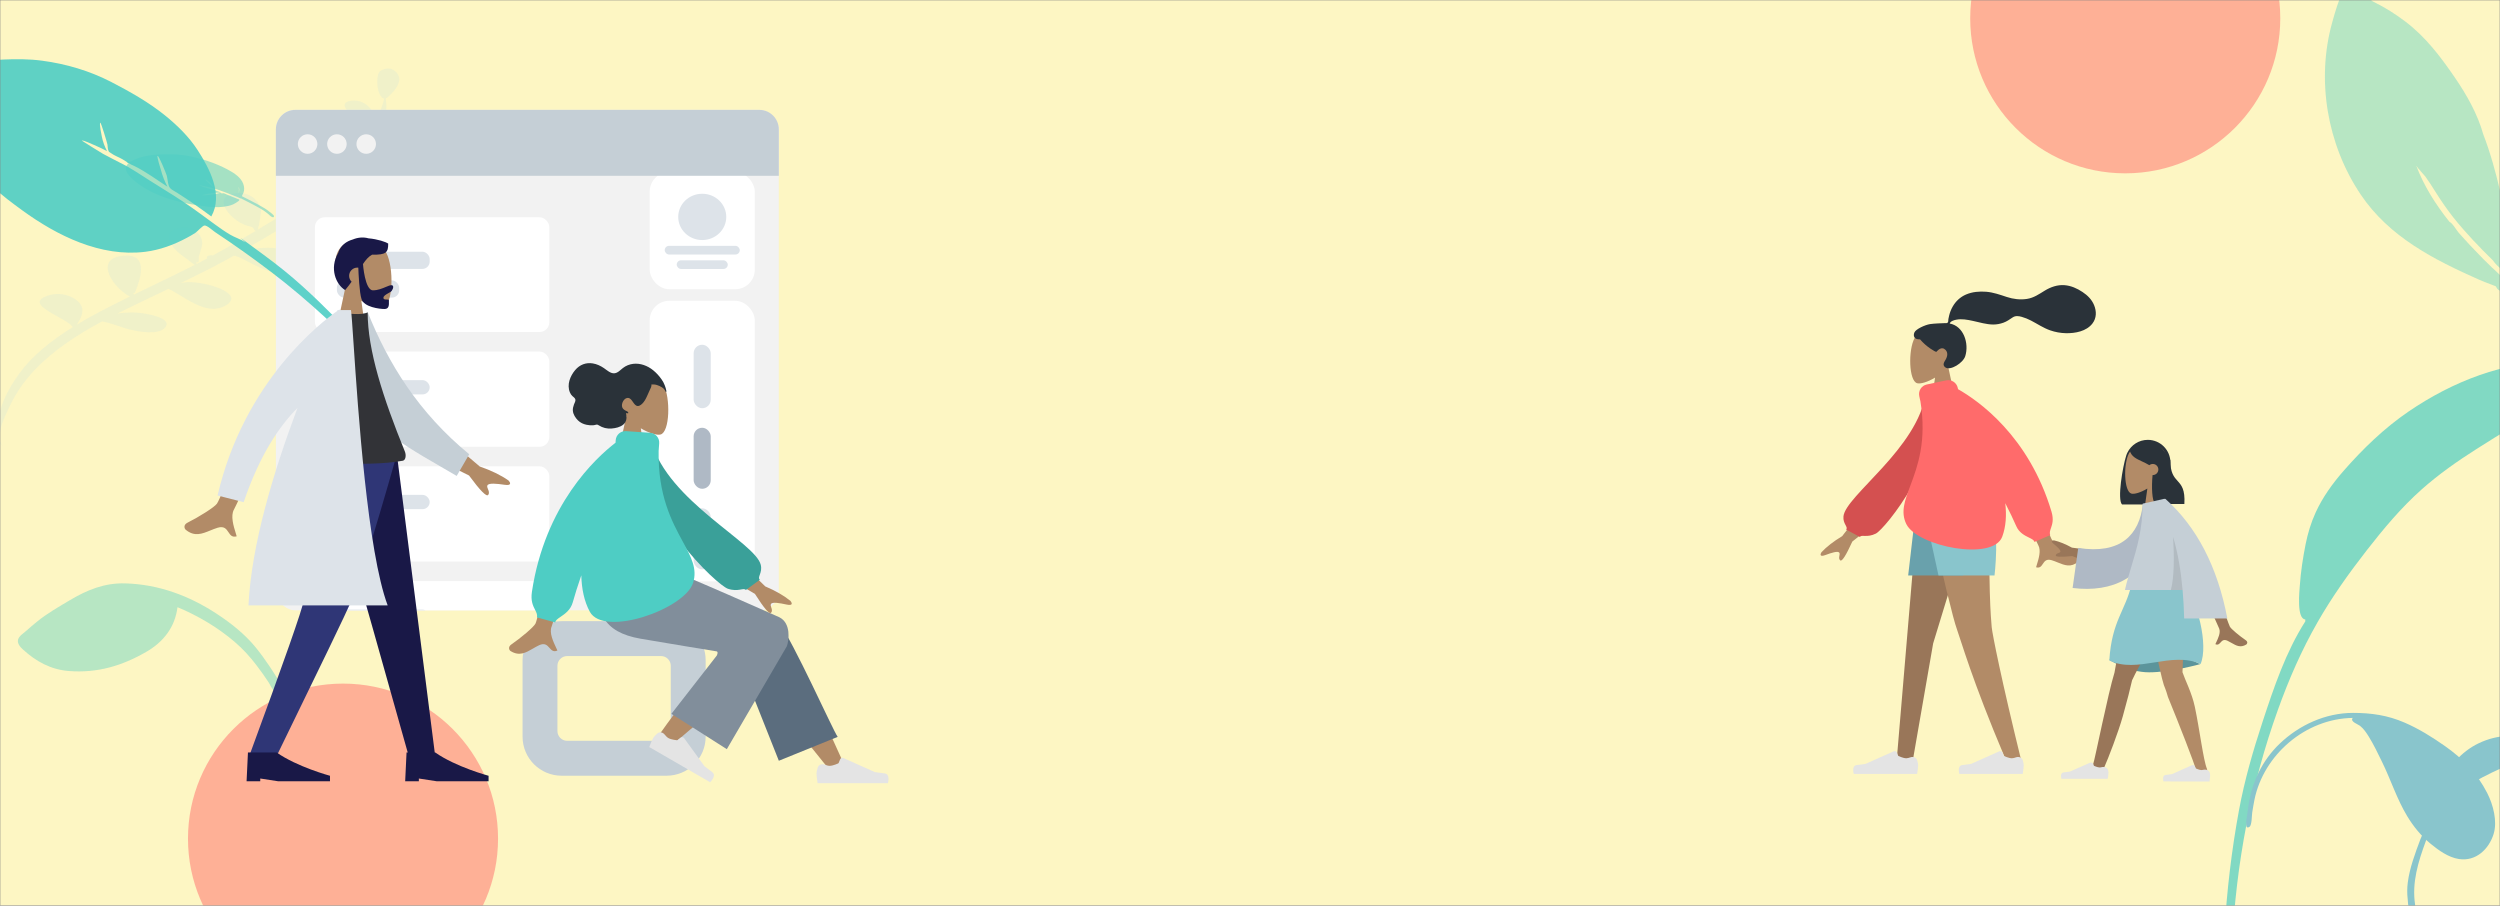 <svg width="1024" height="371" viewBox="0 0 1024 371" fill="none" xmlns="http://www.w3.org/2000/svg">
<rect x="0" y="0" width="1024" height="371" fill="#808080" stroke="none"/>
<mask id="mask0" mask-type="alpha" maskUnits="userSpaceOnUse" x="0" y="0" width="1024" height="371">
<rect width="1024" height="371" fill="#C4C4C4"/>
</mask>
<g mask="url(#mask0)">
<rect width="1024" height="371" fill="#FDF6C3"/>
<circle cx="140.5" cy="343.5" r="63.5" fill="#FF6B6B" fill-opacity="0.5"/>
<path opacity="0.2" fill-rule="evenodd" clip-rule="evenodd" d="M174.791 54.771C171.333 53.276 165.966 54.231 162.483 55.116C161.141 55.457 157.711 56.547 155.167 57.775C155.504 56.925 155.804 56.067 156.067 55.202C157.146 51.647 157.89 48.024 158.25 44.423C158.343 43.484 158.223 42.434 158.102 41.371L158.102 41.371L158.102 41.37C158.061 41.01 158.019 40.649 157.986 40.289C158.125 40.204 158.219 40.087 158.259 39.928C158.274 39.994 158.282 40.047 158.288 40.087C158.298 40.148 158.303 40.181 158.319 40.187C158.337 40.194 158.369 40.167 158.437 40.107C158.462 40.086 158.492 40.06 158.528 40.03C161.103 37.85 163.266 35.393 163.566 32.693C163.819 30.403 160.501 26.072 155.789 29.073C153.682 30.413 154.22 39.819 157.384 40.395C156.536 43.512 155.47 46.624 154.136 49.697C153.937 49.677 153.733 49.675 153.532 49.691C153.552 48.927 153.555 48.093 153.5 47.807C153.027 45.338 149.391 40.327 143.593 41.302C139.137 42.051 141.865 45.129 143.38 46.476C145.818 48.645 148.578 49.583 152.073 50.71C152.142 51.176 152.673 51.447 153.299 51.535C150.954 56.498 147.874 61.337 143.846 65.909L143.739 65.619C143.229 64.232 142.635 62.614 142.258 62.275C140.287 60.497 135.922 58.327 131.894 59.38C123.435 61.595 132.609 67.952 139.809 68.642C140.108 68.876 140.424 69.064 140.761 69.172C139.361 70.552 137.864 71.904 136.263 73.22C133.862 75.201 131.282 77.175 128.577 79.138C128.495 77.603 127.428 74.183 127.125 73.816C125.281 71.585 119.961 69.29 115.643 70.876C110.786 72.665 115.185 76.042 117.953 77.57C119.088 78.196 124.7 80.491 126.681 80.501C120.145 85.13 112.932 89.679 105.598 94.064C106.207 92.102 107.005 86.698 106.917 86.098C106.465 83.003 102.878 78.053 95.801 79.261C88.935 80.432 91.968 85.575 94.315 88.026C95.737 89.509 97.704 91.016 100.076 92.051C100.504 92.237 101.062 92.389 101.62 92.541C102.292 92.724 102.963 92.907 103.402 93.148C103.793 93.364 103.912 93.612 104.031 93.858C104.156 94.117 104.281 94.374 104.722 94.589C100.759 96.948 96.768 99.258 92.834 101.505C90.978 102.565 89.088 103.604 87.18 104.631C86.136 104.386 84.648 104.709 84.725 105.546C84.736 105.668 84.785 105.773 84.852 105.869C83.406 106.631 81.951 107.388 80.484 108.137C80.517 107.919 80.508 107.611 80.441 107.187C81.496 108.037 81.453 106.798 81.42 105.854C81.408 105.52 81.398 105.223 81.438 105.068C81.594 104.461 81.795 103.86 81.996 103.26C82.425 101.978 82.853 100.7 82.832 99.377C82.789 96.569 79.654 91.863 73.046 93.537C66.971 95.073 69.177 99.234 71.466 101.843C72.915 103.494 74.899 104.967 76.972 106.378C77.342 106.63 77.752 106.971 78.158 107.309L78.158 107.309C78.761 107.81 79.356 108.304 79.795 108.488C74.153 111.353 68.378 114.135 62.603 116.917L62.602 116.917L62.598 116.919C60.012 118.164 57.427 119.41 54.853 120.663C54.741 120.388 54.648 120.115 54.569 119.86C54.73 119.963 54.949 120.011 55.23 120.002C55.305 119.791 55.414 119.511 55.544 119.174C57.138 115.067 61.991 102.557 48.878 104.985C39.271 106.769 46.041 117.659 53.202 121.467C48.853 123.596 44.544 125.751 40.337 127.971C37.292 129.578 34.338 131.239 31.495 132.955C32.967 130.733 34.355 127.857 33.448 125.568C32.127 122.238 25.928 119.094 19.871 120.992C12.321 123.367 18.125 126.606 23.568 129.644C26.347 131.195 29.032 132.693 29.797 133.997C20.762 139.628 13.046 145.883 7.888 153.007C2.279 160.755 -2.932 171.164 -0.063 179.829C-0.591 176.019 1.685 171.234 3.283 167.873L3.284 167.873C3.501 167.415 3.706 166.984 3.89 166.586C6.291 161.374 9.701 156.302 14.193 151.555C21.387 143.952 30.887 137.497 41.853 131.635C44.349 132.127 47.059 133.039 49.304 133.794L49.304 133.795C50.681 134.258 51.882 134.662 52.751 134.874C56.944 135.899 64.996 137.366 67.67 134.135C70.3 130.958 63.596 129.184 59.441 128.473C55.425 127.787 51.805 127.871 48.058 128.435C53.862 125.518 59.809 122.694 65.754 119.869C66.847 119.35 67.94 118.83 69.033 118.31C70.543 119.012 72.21 120.026 73.98 121.103L73.981 121.103C79.599 124.521 86.256 128.57 92.208 125.258C101.189 120.261 84.025 115.189 76.71 115.588C75.812 115.636 74.943 115.744 74.096 115.89C81.558 112.299 88.906 108.634 95.854 104.712C97.101 104.84 99.084 105.879 101.467 107.127C106.821 109.932 114.192 113.794 119.75 110.75C123.762 108.553 122.392 105.133 118.518 103.178C114.628 101.215 108.986 101.22 104.191 101.883C102.118 102.168 100.205 102.712 98.422 103.374C98.346 103.377 98.273 103.379 98.2 103.381C105.038 99.481 111.918 95.493 118.545 91.368C118.66 91.389 118.779 91.411 118.897 91.433C119.298 91.711 119.968 91.812 120.582 91.751C120.921 91.816 121.267 91.884 121.619 91.953C126.864 92.978 133.606 94.295 138.835 93.724C142.684 93.305 146.177 91.53 142.921 89.348C140.275 87.573 133.089 87.831 129.585 88.252C127.875 88.458 126.013 89.054 124.145 89.652C123.36 89.903 122.574 90.154 121.797 90.378C121.596 90.147 121.244 89.999 120.844 89.928C127.388 85.784 133.632 81.496 139.296 77.023C141.009 77.173 142.909 77.599 144.868 78.038C149.583 79.096 154.643 80.23 158.277 77.782C163.643 74.167 153.56 72.061 148.766 72.406C147.147 72.522 145.55 72.783 144.009 73.127C148.131 69.444 151.28 65.507 153.494 61.374C153.515 61.38 153.535 61.386 153.555 61.392L153.555 61.392C153.586 61.402 153.617 61.412 153.655 61.422C153.622 61.411 153.593 61.401 153.563 61.39C153.55 61.385 153.536 61.38 153.522 61.375C153.514 61.372 153.506 61.37 153.497 61.367C153.718 60.953 153.93 60.538 154.132 60.121C154.507 60.003 154.857 59.916 155.024 59.88C152.845 60.732 162.034 61.145 163.755 61.223C167.559 61.394 172.656 61.457 175.449 59.689C177.794 58.205 177.659 56.012 174.791 54.771ZM-0.633 179.487C-0.465 180.644 0.035 181.7 1.018 182.566C0.296 181.577 -0.245 180.547 -0.633 179.487Z" fill="#C1DEE2"/>
<path fill-rule="evenodd" clip-rule="evenodd" d="M87.305 76.675C86.986 75.972 86.548 75.283 85.881 74.666C85.713 74.51 84.413 73.405 84.216 73.475C83.755 73.639 87.216 76.455 87.305 76.675ZM97.784 76.472C97.763 76.49 97.859 77.32 97.868 77.568C97.887 78.095 97.874 78.62 97.842 79.14C97.984 78.252 98.071 77.413 97.784 76.472ZM52.641 66.855C51.984 66.766 51.657 66.076 52.48 66.228C53.144 66.352 53.132 66.32 53.635 66.118C54.043 65.954 54.41 65.707 54.802 65.521C55.632 65.127 56.497 64.777 57.44 64.496C59.461 63.895 61.633 63.53 63.872 63.369C67.779 63.087 71.946 63.041 75.838 63.66C82.025 64.643 88.254 66.788 93.169 69.388C96.214 70.999 98.728 72.808 99.629 75.291C100.079 76.532 100.174 77.832 99.696 79.055C99.571 79.375 99.302 79.684 99.207 80.007C99.06 80.503 99.065 80.359 99.804 80.729C100.611 81.133 101.415 81.539 102.219 81.947C104.321 83.013 106.425 84.099 108.346 85.299C108.979 85.693 109.572 86.112 110.128 86.55C110.548 86.881 112.316 88.082 112.233 88.604C112.095 89.472 110.915 88.635 110.592 88.32C110.309 88.044 110.008 87.774 109.693 87.511C108.901 86.85 108.013 86.241 107.064 85.67C106.038 85.052 104.949 84.476 103.865 83.901C102.853 83.365 101.828 82.84 100.797 82.32C100.224 82.03 99.649 81.743 99.074 81.456C98.878 81.358 98.592 81.108 98.483 81.291C97.293 80.664 95.852 80.18 94.546 79.659C92.947 79.02 91.334 78.389 89.662 77.834C88.456 77.434 87.228 77.058 85.968 76.736C85.231 76.548 84.485 76.39 83.722 76.256C83.303 76.182 81.736 75.784 81.374 75.914C81.529 75.858 83.082 76.519 83.293 76.588C84.132 76.863 84.991 77.104 85.858 77.34C87.466 77.777 89.035 78.266 90.558 78.819C90.42 78.984 89.139 78.909 88.797 78.928C88.028 78.972 87.266 79.047 86.52 79.162C85.206 79.364 83.615 79.627 82.502 80.024C82.83 79.907 83.923 79.992 84.355 79.967C85.046 79.927 85.739 79.869 86.418 79.784C87.045 79.706 87.658 79.598 88.267 79.483C88.877 79.367 89.854 79.023 90.522 79.039C90.562 79.04 90.703 79.236 90.865 79.244C91.029 79.253 91.348 79.117 91.388 79.121C91.976 79.179 92.798 79.661 93.306 79.861C94.622 80.38 95.928 80.91 97.238 81.436C97.644 81.599 98.045 81.667 98.051 81.914C98.057 82.178 97.325 82.604 97.061 82.795C96.082 83.504 94.919 84.038 93.505 84.353C90.856 84.944 88.127 84.995 85.337 84.685C74.646 83.496 64.349 80.875 56.969 75.516C53.914 73.297 49.509 69.709 52.641 66.855Z" fill="#4ECDC4" fill-opacity="0.5"/>
<g clip-path="url(#clip0)">
<rect x="113" y="45" width="206" height="205" rx="8" fill="#F2F2F2"/>
<rect x="266.116" y="70.477" width="43.045" height="47.991" rx="8" fill="white"/>
<path fill-rule="evenodd" clip-rule="evenodd" d="M287.639 98.324C293.073 98.324 297.478 94.08 297.478 88.844C297.478 83.609 293.073 79.364 287.639 79.364C282.205 79.364 277.8 83.609 277.8 88.844C277.8 94.08 282.205 98.324 287.639 98.324Z" fill="#DDE3E9"/>
<rect x="272.266" y="100.694" width="30.746" height="3.555" rx="1.777" fill="#DDE3E9"/>
<rect x="277.185" y="106.619" width="20.907" height="3.555" rx="1.777" fill="#DDE3E9"/>
<path d="M113 53C113 48.582 116.582 45 121 45H311C315.418 45 319 48.582 319 53V72H113V53Z" fill="#C5CFD6"/>
<path fill-rule="evenodd" clip-rule="evenodd" d="M126 63C128.209 63 130 61.209 130 59C130 56.791 128.209 55 126 55C123.791 55 122 56.791 122 59C122 61.209 123.791 63 126 63Z" fill="#F2F2F2"/>
<path fill-rule="evenodd" clip-rule="evenodd" d="M138 63C140.209 63 142 61.209 142 59C142 56.791 140.209 55 138 55C135.791 55 134 56.791 134 59C134 61.209 135.791 63 138 63Z" fill="#F2F2F2"/>
<path fill-rule="evenodd" clip-rule="evenodd" d="M150 63C152.209 63 154 61.209 154 59C154 56.791 152.209 55 150 55C147.791 55 146 56.791 146 59C146 61.209 147.791 63 150 63Z" fill="#F2F2F2"/>
<g clip-path="url(#clip1)">
<rect x="266.116" y="123.208" width="43.045" height="114.942" rx="8" fill="white"/>
<g clip-path="url(#clip2)">
<rect x="284.116" y="141.208" width="7" height="26" rx="3.5" fill="#DDE3E9"/>
<rect x="284.116" y="175.208" width="7" height="25" rx="3.5" fill="#AFB9C5"/>
<rect x="284.116" y="208.208" width="7" height="25" rx="3.5" fill="#DDE3E9"/>
</g>
</g>
<g clip-path="url(#clip3)">
<rect x="129" y="89" width="96" height="47" rx="4" fill="white"/>
<g clip-path="url(#clip4)">
<rect x="138" y="103.1" width="38" height="7.05" rx="3" fill="#DDE3E9"/>
<rect x="138" y="114.85" width="25.507" height="7.05" rx="3" fill="#DDE3E9"/>
</g>
</g>
<g clip-path="url(#clip5)">
<rect x="129" y="144" width="96" height="39" rx="4" fill="white"/>
<g clip-path="url(#clip6)">
<rect x="138" y="155.7" width="38" height="5.85" rx="2.925" fill="#DDE3E9"/>
<rect x="138" y="165.45" width="25.507" height="5.85" rx="2.925" fill="#DDE3E9"/>
</g>
</g>
<g clip-path="url(#clip7)">
<rect x="129" y="191" width="96" height="39" rx="4" fill="white"/>
<g clip-path="url(#clip8)">
<rect x="138" y="202.7" width="38" height="5.85" rx="2.925" fill="#DDE3E9"/>
<rect x="138" y="212.45" width="25.507" height="5.85" rx="2.925" fill="#DDE3E9"/>
</g>
</g>
<g clip-path="url(#clip9)">
<rect x="129" y="238" width="96" height="39" rx="4" fill="white"/>
<g clip-path="url(#clip10)">
<rect x="138" y="249.7" width="38" height="5.85" rx="2.925" fill="#DDE3E9"/>
</g>
</g>
</g>
<path fill-rule="evenodd" clip-rule="evenodd" d="M15.273 254.541C13.764 255.763 12.284 257.011 10.84 258.31C9.739 259.3 7.791 260.485 7.396 261.985C6.985 263.544 8.282 265.003 9.306 265.945C14.723 270.929 20.823 274.298 28.329 274.859C39.887 275.722 49.946 272.77 59.974 266.963C67.018 262.883 71.684 256.849 72.703 248.701C81.092 252.187 89.205 256.993 96.1 262.891C99.502 265.801 102.432 269.025 105.142 272.599C106.878 274.889 108.557 277.215 110.115 279.631C110.792 280.68 111.481 282.542 112.599 283.146C113.912 283.856 115.499 282.743 115.434 281.284C115.379 280.069 114.068 278.66 113.454 277.667C112.436 276.018 111.402 274.379 110.313 272.776C108.551 270.179 106.73 267.62 104.744 265.19C100.28 259.73 94.601 255.221 88.714 251.375C77.42 243.997 65.025 239.349 51.283 238.955C42.833 238.713 35.725 241.6 28.499 245.911C24 248.595 19.356 251.235 15.273 254.541" fill="#4ECDC4" fill-opacity="0.4"/>
<path fill-rule="evenodd" clip-rule="evenodd" d="M143.883 136.855C135.077 127.787 126.241 118.832 116.403 110.846C110.605 106.141 104.495 101.862 98.51 97.401C99.201 98.006 99.878 98.628 100.539 99.266C98.671 97.998 96.226 97.281 94.246 96.107C92.037 94.798 89.925 93.3 87.854 91.791C83.811 88.845 79.829 85.843 75.673 83.051C71.043 79.94 66.245 77.066 61.536 74.072C57.539 71.532 53.494 68.751 49.218 66.674C46.888 65.542 44.553 64.201 42.213 63.02C41.43 62.625 33.484 57.608 33.504 57.593C33.943 57.261 37.942 59.14 38.56 59.393C40.366 60.131 42.094 61.013 43.83 61.893C42.877 60.013 42.123 58.038 41.712 55.958C41.585 55.316 40.569 50.644 41.089 50.252C41.349 50.056 43.883 58.416 44.013 59.219C44.119 59.872 44.103 60.812 44.317 61.43C44.662 62.429 44.645 62.127 45.405 62.69C46.798 63.721 48.647 64.365 50.154 65.227C50.968 65.68 53.485 67.48 55.001 67.993C59.588 70.221 64.238 73.649 68.597 76.495C67.453 74.345 66.582 72.097 65.948 69.741C65.797 69.182 64.168 64.165 64.563 63.867C65.007 63.532 68.112 71.195 68.296 71.92C68.637 73.267 68.708 74.767 69.136 76.079C69.605 77.518 71.07 78.028 72.39 78.867C77.248 81.953 81.938 85.232 86.55 88.662C91.583 79.711 85.78 68.903 80.889 61.393C77.364 55.98 72.619 51.34 67.608 47.289C60.92 41.882 53.269 37.563 45.627 33.612C36.723 29.009 27.099 26.156 17.093 24.839C11.86 24.149 6.507 24.169 1.221 24.39C-1.361 24.497 -3.84 24.84 -6.314 25.682C-7.43 26.062 -8.508 26.541 -9.558 27.077C-10.356 27.484 -12.287 27.914 -12.745 28.521C-16.523 33.438 -18.455 38.337 -18.16 44.515C-17.881 50.363 -16.034 56.214 -13.527 61.431C-10.736 67.24 -7.146 72.511 -2.45 76.936C1.132 80.312 5.137 83.25 9.116 86.15C23.267 96.463 41.208 105.433 59.536 103.128C65.469 102.383 71.112 100.308 76.385 97.488C77.628 96.824 78.863 96.152 80.036 95.368C80.827 94.839 82.941 92.456 83.736 92.369C84.826 92.251 87.175 94.468 88.198 95.144C95.972 100.275 103.542 105.685 110.953 111.313C118.839 117.301 126.337 123.697 133.615 130.393C136.71 133.242 139.786 136.096 142.791 139.04C143.491 139.725 145.202 142.247 146.471 142.361C147.273 142.434 147.814 141.748 147.7 141.006C147.501 139.715 144.785 137.784 143.883 136.855" fill="#4ECDC4" fill-opacity="0.9"/>
<path fill-rule="evenodd" clip-rule="evenodd" d="M960.127 -4.195C957.884 -0.171 956.544 4.61 955.319 9.024C948.652 32.667 953.176 59.172 966.908 79.627C978.599 97.041 996.819 106.287 1015.54 114.604C1017.4 115.429 1019.29 116.107 1021.19 116.825C1021.59 116.979 1021.95 117.134 1022.29 117.286C1022.9 118.552 1023.81 119.389 1025.15 119.146C1029.4 122.795 1033.87 126.143 1038.59 129.275C1052.46 138.494 1066.6 147.879 1083.52 149.712C1074.89 146.402 1066.29 142.277 1058.11 137.971C1057.64 137.723 1057.18 137.469 1056.72 137.211C1056.67 137.184 1056.62 137.158 1056.57 137.131C1054.1 135.73 1051.75 134.17 1049.5 132.45C1049.47 132.432 1049.45 132.414 1049.42 132.395C1049.13 132.168 1048.83 131.934 1048.54 131.702C1047.94 131.221 1047.33 130.733 1046.74 130.229C1046.54 130.057 1046.33 129.89 1046.12 129.725C1043.02 127.274 1039.23 125.503 1035.96 123.162C1035.22 122.614 1034.49 122.054 1033.77 121.481C1033.73 121.447 1033.68 121.413 1033.64 121.379C1031.7 119.831 1029.81 118.198 1027.96 116.515C1027.69 115.82 1026.7 115.197 1025.87 114.417C1025.71 114.259 1024.65 113.087 1023.98 112.632C1022.95 111.658 1021.92 110.686 1020.89 109.709C1020.89 109.729 1020.89 109.75 1020.9 109.771C1019.92 108.807 1018.94 107.843 1017.97 106.886C1017.76 106.675 1017.55 106.463 1017.33 106.251C1016.99 105.91 1016.66 105.569 1016.32 105.229C1013.16 102.046 1010.11 98.761 1007.14 95.406C1006.08 94.208 1004.78 91.717 1003.43 90.911C1003.38 90.881 1003.33 90.863 1003.28 90.839C997.671 83.81 992.832 76.199 989.684 67.86C990.348 68.952 992.912 71.616 993.385 72.26C994.833 74.229 996.117 76.281 997.42 78.346C999.755 82.043 1002.21 85.704 1004.94 89.121C1009.93 95.37 1015.43 101.115 1021.13 106.694C1021.16 106.739 1021.19 106.788 1021.22 106.832C1022.94 109.298 1026.03 111.443 1028.23 113.504C1027.33 107.671 1027.43 101.549 1026.84 95.663C1026.25 89.794 1025.38 83.995 1024.04 78.248C1022.25 70.609 1020.06 62.584 1017.14 54.999C1014.76 46.595 1010.35 38.818 1005.43 31.648C999.616 23.164 993.576 15.18 985.318 8.898C981.259 5.812 976.896 3.036 972.313 0.797C972.113 0.699 971.898 0.587 971.676 0.467C970.255 -0.852 968.771 -2.095 967.213 -3.232C964.741 -5.035 962.391 -8.258 960.127 -4.195" fill="#4ECDC4" fill-opacity="0.4"/>
<path fill-rule="evenodd" clip-rule="evenodd" d="M1064.57 152.081C1059.8 148.847 1053.47 148 1047.77 148C1025.5 148 1004.58 156.27 986.497 168.593C976.59 175.345 967.728 183.944 959.904 192.896C955.388 198.064 951.361 203.655 948.51 209.873C946.586 214.07 945.266 218.442 944.371 222.953C943.28 228.449 942.414 234.057 942.022 239.645C941.867 241.846 940.59 253.523 944.245 253.72C944.224 254.008 944.219 254.282 944.241 254.529C936.306 266.95 931.403 281.508 926.857 295.31C922.902 307.321 919.377 319.433 917.089 331.858C914.077 348.216 912.098 364.821 911.157 381.414C910.955 384.981 910.816 388.549 910.697 392.12C910.596 395.165 910.493 398.211 910.393 401.257C910.282 404.67 909.681 408.6 910.224 411.993C910.695 414.948 913.25 414.501 913.363 411.56C913.499 408.009 913.477 404.451 913.632 400.897C913.839 396.18 914.052 391.463 914.282 386.748C915.887 353.991 921.908 321.716 933.02 290.775C937.517 278.253 942.67 266.4 949.292 254.817C955.115 244.633 962.119 234.773 969.278 225.591C976.236 216.667 983.471 207.95 991.997 200.39C998.916 194.255 1006.53 188.91 1014.35 183.937C1024.29 177.621 1034.2 171.458 1044.97 166.609C1050.56 164.089 1056.26 161.833 1061.9 159.414C1062.91 158.979 1064 158.557 1064.98 158.054C1068.23 156.373 1067.16 153.842 1064.57 152.081" fill="#4ECDC4" fill-opacity="0.7"/>
<path fill-rule="evenodd" clip-rule="evenodd" d="M963.818 292C971.295 292 977.949 292.972 984.838 295.943C990.785 298.508 996.205 301.903 1001.47 305.599C1008.87 310.798 1014.7 316.848 1018.78 324.865C1021.22 329.654 1023.01 336.431 1021.37 341.655C1019.44 347.807 1014.14 352.939 1007.17 351.855C1002.86 351.185 998.903 348.33 995.625 345.643C991.703 342.428 988.564 338.563 985.972 334.27C981.744 327.267 979.26 319.351 975.668 312.033C973.964 308.56 972.317 305.063 970.275 301.762C969.265 300.128 968.189 298.509 966.656 297.294C965.836 296.644 962.378 295.52 963.7 294.061C944.31 294.315 927.132 309.207 923.409 327.641C923.063 329.359 922.792 331.091 922.505 332.82C922.325 333.911 922.398 337.937 921.422 338.634C919.27 340.172 920.174 335.499 920.267 334.826C920.506 333.087 920.76 331.35 921.027 329.615C922.481 320.181 926.681 311.411 933.685 304.683C941.694 296.99 952.501 292 963.818 292" fill="#89C5CC"/>
<path fill-rule="evenodd" clip-rule="evenodd" d="M1088.23 300.334C1087.69 299.946 1086.43 299.809 1085.84 299.692C1083.39 299.21 1080.87 299 1078.37 299C1070.68 299.012 1062.86 299.767 1055.3 301.074C1050.49 301.903 1044.69 304.696 1039.91 303.179C1031.58 300.537 1023.17 300.667 1015.27 304.439C1008.05 307.888 1002.57 314.439 999.373 321.517C998.89 322.586 996.932 326.519 996.378 329.17C996.141 329.712 995.913 330.257 995.708 330.811C995.126 332.384 994.603 333.984 994.118 335.588C993.91 336.272 993.389 337.782 994.008 338.074C993.019 339.901 992.141 341.783 991.411 343.726C989.286 349.378 986.962 355.578 986.215 361.568C985.939 363.786 985.928 366.017 986.185 368.239C986.312 369.338 986.26 371.546 987.004 372.382C988.585 374.154 989.396 371.673 989.218 370.491C987.858 361.485 990.485 353.027 993.598 344.561C995.612 339.087 998.92 334.078 1002.63 329.543C1005.62 325.871 1008.84 322.98 1012.95 320.546C1017.98 317.569 1023.36 315.163 1028.68 312.749C1032.18 311.161 1035.69 309.615 1039.29 308.247C1040.09 307.942 1041.35 307.161 1042.24 307.158C1044.12 307.152 1046.78 308.537 1048.59 309.052C1054.55 310.748 1060.59 312.919 1066.76 313.785C1070.71 314.341 1074.42 313.715 1078.11 312.398C1078.49 312.264 1079.12 311.918 1079.9 311.424C1082.65 310.368 1085.24 309.039 1087.5 307.121C1088.81 306.017 1089.99 304.589 1091.07 303.282C1091.39 302.892 1091.53 302.444 1091.54 302.018C1091.78 301.891 1091.94 301.741 1091.98 301.567C1092.25 300.281 1089.8 300.258 1088.23 300.334Z" fill="#89C5CC"/>
<circle cx="870.5" cy="7.5" r="63.5" fill="#FF6B6B" fill-opacity="0.5"/>
<path fill-rule="evenodd" clip-rule="evenodd" d="M262.474 175.415C265.778 177.408 269.024 178.371 270.547 177.978C274.368 176.992 274.72 163.004 271.763 157.49C268.807 151.975 253.608 149.572 252.842 160.498C252.577 164.29 254.168 167.674 256.518 170.435L252.303 190.096H264.548L262.474 175.415Z" fill="#B28B67"/>
<path fill-rule="evenodd" clip-rule="evenodd" d="M272.919 159.966C272.798 159.251 272.501 158.457 272.262 157.781C271.954 156.909 271.487 156.123 270.974 155.383C270.007 153.988 268.847 152.728 267.567 151.683C265.227 149.774 262.25 148.673 259.322 149.03C257.844 149.211 256.408 149.775 255.187 150.714C254.083 151.563 253.022 152.812 251.593 152.902C250.038 153 248.613 151.626 247.366 150.778C245.96 149.822 244.464 149.125 242.821 148.854C240.068 148.401 237.481 149.331 235.584 151.591C233.565 153.997 232.098 157.524 233.424 160.711C233.67 161.303 233.987 161.803 234.442 162.216C234.859 162.596 235.497 163 235.666 163.606C235.846 164.251 235.309 165.083 235.101 165.664C234.802 166.498 234.557 167.373 234.645 168.279C234.788 169.766 235.722 171.186 236.708 172.164C237.712 173.159 238.948 173.73 240.267 173.993C241.149 174.168 242.049 174.265 242.945 174.199C243.389 174.167 243.782 174.043 244.212 173.945C244.631 173.849 244.865 173.96 245.221 174.19C246.872 175.258 248.647 175.672 250.553 175.513C252.162 175.379 254.017 174.989 255.329 173.885C256.787 172.66 256.758 170.971 256.415 169.166C256.778 169.346 257.783 169.458 257.183 168.739C256.945 168.455 256.495 168.339 256.19 168.172C255.834 167.977 255.473 167.725 255.197 167.407C254.082 166.124 255.208 163.512 256.609 163.082C258.691 162.443 259.157 165.389 260.643 166.151C261.498 166.589 262.392 165.99 263.032 165.379C263.889 164.559 264.474 163.474 264.978 162.37C265.394 161.46 265.781 160.538 266.204 159.633C266.402 159.21 267.087 158.015 266.743 157.538C268.234 157.24 269.895 157.86 271.179 158.673C271.71 159.009 272.115 159.38 272.398 159.973C272.458 160.101 272.59 160.479 272.756 160.494C273.065 160.523 272.95 160.146 272.919 159.966Z" fill="#2A3239"/>
<path fill-rule="evenodd" clip-rule="evenodd" d="M230.04 254.424C221.203 254.424 214.04 261.588 214.04 270.424V301.731C214.04 310.567 221.203 317.731 230.04 317.731H273.036C281.873 317.731 289.036 310.567 289.036 301.731V270.424C289.036 261.588 281.873 254.424 273.036 254.424H230.04ZM232.325 268.719C230.115 268.719 228.325 270.51 228.325 272.719V299.436C228.325 301.645 230.115 303.436 232.325 303.436H270.751C272.96 303.436 274.751 301.645 274.751 299.436V272.719C274.751 270.51 272.96 268.719 270.751 268.719H232.325Z" fill="#C5CFD6"/>
<path fill-rule="evenodd" clip-rule="evenodd" d="M339.625 315.178C329.566 302.886 322.761 293.774 319.207 287.841C313.123 277.681 308.144 268.642 306.573 265.188C302.825 256.954 315.199 253.098 318 256.939C322.238 262.752 331.29 281.045 345.156 311.817L339.625 315.178Z" fill="#B28B67"/>
<path fill-rule="evenodd" clip-rule="evenodd" d="M319.013 311.604L300.293 264.449C296.29 255.853 315.625 250.203 318.567 254.203C325.247 263.285 341.125 299.113 343.115 301.819L319.013 311.604Z" fill="#5B6D7E"/>
<path fill-rule="evenodd" clip-rule="evenodd" d="M269.156 302.148C272.803 296.825 286.066 278.917 293.291 271.507C295.367 269.378 297.392 267.334 299.308 265.43C305.003 259.769 316.343 269.284 310.659 274.44C296.503 287.28 275.849 304.614 274.123 306.159C271.704 308.325 266.864 305.493 269.156 302.148Z" fill="#B28B67"/>
<path fill-rule="evenodd" clip-rule="evenodd" d="M272.171 300.8C271.427 299.895 270.087 299.659 269.22 300.446C268.549 301.055 267.862 301.75 267.557 302.279C266.867 303.475 265.941 305.999 265.941 305.999C267.328 306.8 290.861 320.397 290.861 320.397C290.861 320.397 293.687 317.745 291.742 316.279C289.797 314.814 288.532 313.808 288.532 313.808L280.226 302.357C279.895 301.9 279.253 301.808 278.807 302.151L277.419 303.221C277.419 303.221 274.96 303.006 273.748 302.306C273.249 302.018 272.674 301.412 272.171 300.8Z" fill="#E4E4E4"/>
<path fill-rule="evenodd" clip-rule="evenodd" d="M337.7 313.175C336.603 312.763 335.324 313.229 334.967 314.344C334.69 315.208 334.442 316.153 334.442 316.764C334.442 318.145 334.902 320.794 334.902 320.794C336.503 320.794 363.677 320.794 363.677 320.794C363.677 320.794 364.799 317.083 362.382 316.787C359.965 316.492 358.367 316.253 358.367 316.253L345.453 310.492C344.939 310.262 344.336 310.503 344.121 311.024L343.454 312.645C343.454 312.645 341.216 313.69 339.818 313.69C339.241 313.69 338.441 313.453 337.7 313.175Z" fill="#E4E4E4"/>
<path fill-rule="evenodd" clip-rule="evenodd" d="M293.557 266.805C293.557 266.805 270.219 263 262.293 261.601C247.231 258.944 242.838 250.833 245.435 233.136L273.187 233.136C278.696 234.728 319.222 252.827 319.222 252.827C324.083 255.242 323.178 262.362 322.289 264.707C322.235 264.851 297.705 306.863 297.705 306.863L275.003 292.391L293.6 268.51C293.6 268.51 294.337 267.025 293.557 266.805Z" fill="#818E9B"/>
<path fill-rule="evenodd" clip-rule="evenodd" d="M219.344 255.398C220.839 252.363 228.309 213.3 228.309 213.3L239.481 213.342C239.481 213.342 226.718 254.721 225.931 256.673C224.908 259.209 226.645 262.892 227.823 265.39C228.005 265.777 228.174 266.135 228.317 266.456C226.683 267.187 225.898 266.303 225.07 265.371C224.136 264.318 223.147 263.203 220.819 264.287C219.919 264.706 219.068 265.201 218.237 265.685C215.364 267.355 212.726 268.89 209.136 266.674C208.567 266.323 207.943 265 209.45 263.966C213.204 261.39 218.613 256.882 219.344 255.398ZM313.433 240.177L298.981 226.069L294.181 234.38L309.209 243.247C312.978 249.187 315.191 251.754 315.849 250.947C316.404 250.266 316.149 249.521 315.915 248.834C315.733 248.299 315.562 247.799 315.796 247.394C316.33 246.47 319.348 246.999 322.19 247.624C325.031 248.249 324.374 246.853 323.77 246.123C321.084 243.954 317.638 241.972 313.433 240.177Z" fill="#B28B67"/>
<path fill-rule="evenodd" clip-rule="evenodd" d="M262.351 181.586L266.763 180.829C273.712 205.413 309.419 222.17 311.611 231.36C312.415 234.73 309.991 236.433 311.243 237.46L305.509 241.66C304.538 240.527 302.466 242.601 298.138 241.15C293.811 239.699 262.351 210.695 262.351 181.586Z" fill="#3AA099"/>
<path fill-rule="evenodd" clip-rule="evenodd" d="M256.459 176.591C254.256 176.437 252.344 178.098 252.19 180.302L252.118 181.339C243.815 187.733 223.238 206.838 217.876 242.404C217.313 246.14 218.331 248.141 219.145 249.74C219.702 250.834 220.163 251.74 219.956 252.884L227.461 254.957C227.461 254.112 228.406 253.469 229.627 252.64C231.401 251.435 233.755 249.835 234.626 246.647C235.451 243.625 236.66 239.85 238.103 235.651C238.24 241.212 239.294 246.327 241.589 250.563C247.317 261.132 280.419 249.541 283.877 238.76C285.722 233.006 283.104 228.176 279.641 221.788C275.224 213.64 269.433 202.958 269.777 184.594C269.793 184.485 269.806 184.375 269.813 184.263L270.003 181.548C270.157 179.344 268.496 177.433 266.292 177.279L256.459 176.591Z" fill="#4ECDC4"/>
<path fill-rule="evenodd" clip-rule="evenodd" d="M148.004 123.215C151.63 125.404 155.193 126.462 156.866 126.031C161.06 124.947 161.445 109.576 158.2 103.517C154.955 97.457 138.273 94.816 137.432 106.822C137.14 110.989 138.886 114.708 141.467 117.742L136.84 139.347H150.28L148.004 123.215Z" fill="#B28B67"/>
<path fill-rule="evenodd" clip-rule="evenodd" d="M148.676 108.148C149.838 106.414 150.954 105.091 152.406 104.323C158.315 104.416 159.006 103.355 159.006 99.778C158.052 99.094 154.685 97.942 150.914 97.618C148.99 97.067 146.711 97.171 144.516 98.09C141.806 98.861 139.511 100.52 138.498 103.626C134.831 109.966 137.614 116.566 141.365 118.82C142.363 117.635 143.235 116.486 144.012 115.387C143.388 114.776 143 113.923 143 112.979C143 111.12 144.504 109.613 146.36 109.613C146.496 109.613 146.631 109.621 146.763 109.637C146.846 111.961 147.19 119.825 148.093 122.557C149.157 125.777 155.367 126.568 157.532 126.568C159.403 126.568 159.339 124.793 159.294 123.521C159.287 123.338 159.281 123.165 159.281 123.01C159.281 122.685 158.859 122.686 158.382 122.687C157.764 122.688 157.052 122.689 157.052 121.978C157.052 121.203 158.122 120.608 159.079 120.076C159.676 119.743 160.23 119.436 160.452 119.124C161.154 118.139 161.391 116.811 160.332 116.811C159.753 116.811 158.958 117.146 158.003 117.548C156.56 118.155 154.75 118.917 152.758 118.917C149.468 118.917 148.685 108.28 148.676 108.148Z" fill="#191847"/>
<path fill-rule="evenodd" clip-rule="evenodd" d="M132.36 185.913L152.663 257.292L167.476 309.901H178.28L162.539 185.913H132.36Z" fill="#191847"/>
<path fill-rule="evenodd" clip-rule="evenodd" d="M126.93 185.913C126.461 222.702 124.859 242.768 124.366 246.111C123.873 249.453 116.418 270.717 102 309.901H113.193C131.547 272.31 141.793 251.047 143.931 246.111C146.068 241.175 152.665 221.109 162.6 185.913H126.93Z" fill="#2F3676"/>
<path fill-rule="evenodd" clip-rule="evenodd" d="M101 320L101.56 308.218L113.32 308.218C121.684 314.109 135.16 317.756 135.16 317.756V320H113.88L106.6 318.878V320H101Z" fill="#191847"/>
<path fill-rule="evenodd" clip-rule="evenodd" d="M165.96 320L166.52 308.218L178.28 308.218C186.644 314.109 200.12 317.756 200.12 317.756V320H178.84L171.56 318.878V320H165.96Z" fill="#191847"/>
<path fill-rule="evenodd" clip-rule="evenodd" d="M88.884 206.27C90.972 203.195 103.054 170.505 103.054 170.505L112.972 171.948C112.972 171.948 97.002 206.661 95.849 208.665C94.35 211.268 95.676 215.542 96.574 218.441C96.713 218.889 96.842 219.305 96.949 219.676C95.061 220.222 94.343 219.139 93.586 217.998C92.731 216.709 91.826 215.345 89.13 216.168C88.088 216.486 87.088 216.895 86.11 217.294C82.733 218.673 79.63 219.939 76.067 216.978C75.502 216.508 75.026 214.973 76.822 214.079C81.295 211.85 87.863 207.772 88.884 206.27ZM196.505 191.076L179.601 176.718L174.981 186.197L192.115 194.764C196.696 200.987 199.316 203.631 199.974 202.696C200.53 201.908 200.194 201.11 199.885 200.375C199.645 199.802 199.42 199.268 199.645 198.806C200.159 197.751 203.504 198.1 206.663 198.567C209.823 199.035 208.996 197.554 208.279 196.801C205.172 194.629 201.247 192.721 196.505 191.076Z" fill="#B28B67"/>
<path fill-rule="evenodd" clip-rule="evenodd" d="M144.509 129.996L150.655 127.96C158.992 148.825 171.426 169.013 192.2 186.065L187.063 194.944C168.805 184.169 151.522 175.799 144.509 159.631C142.155 154.205 144.317 136.484 144.509 129.996Z" fill="#C5CFD6"/>
<path fill-rule="evenodd" clip-rule="evenodd" d="M123.4 188.718C123.4 188.718 149.808 191.524 164.972 188.718C166.225 188.487 166.422 186.386 165.841 184.96C156.796 162.756 150.594 143.382 150.594 127.96C148.104 129.217 141.88 128.337 141.88 128.337C130.728 144.23 125.602 162.465 123.4 188.718Z" fill="#323337"/>
<path fill-rule="evenodd" clip-rule="evenodd" d="M138.684 127.005C138.972 126.81 139.124 126.714 139.124 126.714L139.108 127.005H143.755C143.989 128.381 144.331 133.481 144.829 140.917C146.642 167.941 150.524 225.818 158.787 247.967H101.776C102.979 222.785 112.246 192.672 121.845 167.102C114.762 174.163 106.489 185.999 99.803 205.702L89.124 202.956C100.006 155.975 131.891 131.746 138.077 127.422C138.138 127.282 138.198 127.143 138.258 127.005H138.684Z" fill="#DDE3E9"/>
<path fill-rule="evenodd" clip-rule="evenodd" d="M792.591 154.669C789.607 156.468 786.675 157.337 785.299 156.982C781.848 156.093 781.531 143.469 784.201 138.492C786.871 133.515 800.597 131.346 801.289 141.207C801.529 144.629 800.092 147.683 797.969 150.175L801.776 167.919H790.718L792.591 154.669Z" fill="#B28B67"/>
<path fill-rule="evenodd" clip-rule="evenodd" d="M790.504 132.756C791.961 132.517 795.886 132.353 796.609 132.353C797.072 132.353 797.573 132.459 797.847 132.034C798.071 131.686 797.989 131.098 798.056 130.695C798.134 130.226 798.244 129.763 798.356 129.302C798.674 127.988 799.154 126.739 799.827 125.565C801.088 123.364 802.937 121.64 805.27 120.637C807.847 119.529 810.763 119.276 813.534 119.5C816.5 119.741 819.185 120.72 821.986 121.641C824.655 122.519 827.45 122.865 830.241 122.436C833.053 122.004 835.178 120.48 837.55 119.033C839.978 117.552 842.753 116.584 845.624 116.806C848.304 117.014 850.773 118.121 852.989 119.599C855.062 120.982 856.773 122.646 857.739 124.987C858.778 127.506 858.777 130.271 857.068 132.497C854.592 135.724 849.994 136.559 846.17 136.476C843.957 136.428 841.785 136.024 839.696 135.289C836.91 134.309 834.503 132.649 831.897 131.301C830.674 130.669 829.41 130.15 828.085 129.776C826.799 129.413 825.533 129.246 824.369 130.023C823.137 130.845 822.034 131.652 820.625 132.166C819.273 132.66 817.841 132.936 816.401 132.925C813.6 132.903 810.838 132.03 808.117 131.445C805.898 130.969 803.523 130.493 801.261 130.952C800.317 131.143 798.938 131.538 798.597 132.519C804.336 133.559 806.59 140.656 804.972 145.866C804.099 148.678 798.85 151.965 796.81 150.486C795.517 149.55 796.302 148.32 796.81 147.509C797.782 145.954 798.115 143.958 796.315 142.876C794.763 141.942 793.13 144.159 793.099 144.156C792.672 144.123 788.985 142.037 786.445 138.994C783.938 139.143 783.558 137.49 784.157 136.139C784.755 134.787 788.49 133.087 790.504 132.756Z" fill="#2A3239"/>
<path fill-rule="evenodd" clip-rule="evenodd" d="M809.133 206.827L791.82 263.538L783.433 311.767H776.857L785.719 206.827H809.133Z" fill="#997659"/>
<path fill-rule="evenodd" clip-rule="evenodd" d="M815.327 206.827C814.151 237.965 815.535 254.026 815.798 256.855C816.061 259.684 819.665 278.027 828.197 312.717L821.19 310.306C807.706 278.49 803.111 261.955 801.565 257.777C800.018 253.599 795.911 236.616 789.242 206.827H815.327Z" fill="#B28B67"/>
<path fill-rule="evenodd" clip-rule="evenodd" d="M825.776 310.195C826.88 309.8 828.162 310.26 828.507 311.38C828.73 312.102 828.916 312.857 828.916 313.361C828.916 314.608 828.502 317 828.502 317C827.058 317 802.553 317 802.553 317C802.553 317 801.541 313.65 803.72 313.382C805.9 313.115 807.341 312.9 807.341 312.9L818.894 307.74C819.409 307.51 820.012 307.751 820.226 308.272L820.79 309.642C820.79 309.642 822.807 310.585 824.069 310.585C824.537 310.585 825.168 310.412 825.776 310.195Z" fill="#E4E4E4"/>
<path fill-rule="evenodd" clip-rule="evenodd" d="M782.529 310.195C783.632 309.8 784.915 310.26 785.26 311.38C785.483 312.102 785.669 312.857 785.669 313.361C785.669 314.608 785.255 317 785.255 317C783.811 317 759.305 317 759.305 317C759.305 317 758.294 313.65 760.473 313.382C762.652 313.115 764.094 312.9 764.094 312.9L775.646 307.74C776.161 307.51 776.765 307.751 776.979 308.272L777.543 309.642C777.543 309.642 779.56 310.585 780.822 310.585C781.29 310.585 781.92 310.412 782.529 310.195Z" fill="#E4E4E4"/>
<path fill-rule="evenodd" clip-rule="evenodd" d="M811.433 206.827L804.072 235.721H781.588L784.941 206.827H811.433Z" fill="#69A1AC"/>
<path fill-rule="evenodd" clip-rule="evenodd" d="M815.574 206.827C819.207 217.739 816.954 235.721 816.954 235.721H794.01L787.701 206.827H815.574Z" fill="#89C5CC"/>
<path fill-rule="evenodd" clip-rule="evenodd" d="M840.61 221.36C838.892 218.84 827.314 184.93 827.314 184.93L817.328 186.372C817.328 186.372 833.93 221.683 834.879 223.325C836.111 225.459 835.02 228.963 834.28 231.34C834.165 231.708 834.059 232.048 833.972 232.353C835.525 232.8 836.116 231.912 836.739 230.977C837.443 229.92 838.187 228.801 840.405 229.476C841.262 229.736 842.086 230.071 842.89 230.398C845.668 231.527 848.221 232.565 851.153 230.136C851.618 229.751 852.01 228.493 850.532 227.76C846.852 225.934 841.449 222.592 840.61 221.36ZM754.554 219.608L765.71 205.205L771.045 212.016L758.716 221.815C756.091 227.588 754.433 230.156 753.744 229.519C753.162 228.982 753.296 228.285 753.419 227.642C753.515 227.142 753.605 226.675 753.345 226.343C752.752 225.585 750.119 226.437 747.656 227.352C745.193 228.267 745.606 226.938 746.055 226.212C748.185 223.939 751.018 221.738 754.554 219.608Z" fill="#B28B67"/>
<path fill-rule="evenodd" clip-rule="evenodd" d="M792.893 160.917L788.852 160.796C785.719 183.601 755.886 203.038 755.078 211.512C754.781 214.62 757.163 215.835 756.172 216.908L761.827 219.935C762.553 218.801 764.666 220.391 768.355 218.553C772.043 216.715 796.542 186.885 792.893 160.917Z" fill="#D45050"/>
<path fill-rule="evenodd" clip-rule="evenodd" d="M797.156 155.8C799.317 155.341 801.442 156.72 801.901 158.881L802.014 159.41C810.24 164.07 831.039 178.528 840.294 209.583C841.266 212.845 840.606 214.759 840.078 216.287C839.718 217.333 839.419 218.199 839.747 219.193L833.296 221.986C833.19 221.233 832.263 220.778 831.068 220.192C829.33 219.34 827.024 218.209 825.845 215.474C824.728 212.881 823.174 209.666 821.357 206.101C821.932 211.079 821.631 215.775 820.109 219.843C816.311 229.991 785.254 223.812 780.809 214.628C778.438 209.727 780.174 205.089 782.47 198.955C785.414 191.091 789.277 180.77 786.589 164.286C786.542 164.146 786.503 164.002 786.472 163.855L786.127 162.232C785.667 160.071 787.046 157.947 789.207 157.488L797.156 155.8Z" fill="#FF6B6B"/>
<path fill-rule="evenodd" clip-rule="evenodd" d="M879.735 180.163C884.852 180.163 889 184.311 889 189.428V197.36C889 202.001 885.587 205.845 881.134 206.52C881.132 206.558 881.13 206.596 881.128 206.634H869.187C867.156 204.642 869.451 191.129 870.882 186.651C871.061 186.09 871.236 185.669 871.407 185.365C872.912 182.285 876.076 180.163 879.735 180.163Z" fill="#2A3239"/>
<path fill-rule="evenodd" clip-rule="evenodd" d="M879.556 200.11C876.89 201.724 874.27 202.504 873.04 202.186C869.956 201.388 869.672 190.06 872.059 185.594C874.445 181.128 886.711 179.181 887.33 188.03C887.544 191.101 886.26 193.841 884.363 196.078L887.765 212H877.882L879.556 200.11Z" fill="#B28B67"/>
<path fill-rule="evenodd" clip-rule="evenodd" d="M888.637 188.081C888.35 187.796 888.073 187.521 887.797 187.274L887.81 186.953C887.81 186.953 884.709 180.577 879.941 180.577C875.177 180.577 873.67 182.801 872.389 184.691L872.386 184.696C873.056 187.004 875.075 187.938 877.358 188.994C878.341 189.449 879.373 189.926 880.367 190.545C880.756 190.227 881.253 190.037 881.794 190.037C883.045 190.037 884.059 191.055 884.059 192.311C884.059 193.567 883.045 194.585 881.794 194.585C881.76 194.585 881.725 194.584 881.691 194.583C881.236 199.494 881.418 205.102 882.775 206.434H894.716C895.059 200.453 893.518 198.747 891.944 197.004C890.463 195.364 888.952 193.69 888.952 188.392C888.845 188.288 888.741 188.184 888.637 188.081L888.637 188.081Z" fill="#2A3239"/>
<path fill-rule="evenodd" clip-rule="evenodd" d="M901.206 272.029C901.206 272.029 889.091 275.384 880.302 275.384C871.512 275.384 863.973 270.218 863.973 270.218C863.973 270.218 875.829 266.774 883.5 266.774C891.171 266.774 901.206 272.029 901.206 272.029Z" fill="#5C959B"/>
<path fill-rule="evenodd" clip-rule="evenodd" d="M873.31 278.608C873.388 278.492 873.454 278.366 873.506 278.229C874.585 275.403 891.877 244.908 893.6 239.333H874.132C872.822 243.572 866.927 270.173 866.097 275.48C863.48 283.852 858.09 310.965 857.402 312.843C856.678 314.819 860.751 316.878 861.836 314.448C863.563 310.583 867.677 299.888 869.509 293.358C871.227 287.236 872.625 281.728 873.31 278.608Z" fill="#997659"/>
<path fill-rule="evenodd" clip-rule="evenodd" d="M888 285.5C892.5 296.5 899 313 899.5 315.5C898 318 905 319.5 904 315C902.5 311.5 901 299 899 289.5C897.811 283.853 895 278.5 893.945 275.35C894.225 266.158 895.505 244.098 894.666 239.333H877.44C878.244 243.902 885.045 277.239 886.309 280.576C886.71 281.767 887 282 888 285.5Z" fill="#B28B67"/>
<path fill-rule="evenodd" clip-rule="evenodd" d="M902.42 315.326C903.559 315.033 904.862 315.452 905.144 316.596C905.225 316.923 905.28 317.229 905.28 317.462C905.281 318.373 904.981 320.118 904.981 320.118C903.935 320.116 886.175 320.068 886.175 320.068C886.175 320.068 885.44 317.62 887.02 317.429C888.599 317.239 889.643 317.084 889.643 317.084L897.75 313.456C898.266 313.225 898.872 313.469 899.087 313.994L899.388 314.731C899.388 314.731 900.851 315.424 901.765 315.426C901.955 315.427 902.181 315.388 902.42 315.326Z" fill="#E4E4E4"/>
<path fill-rule="evenodd" clip-rule="evenodd" d="M860.797 314.248C861.923 313.95 863.211 314.366 863.497 315.496C863.58 315.825 863.637 316.134 863.637 316.368C863.637 317.27 863.333 319 863.333 319C862.277 319 844.345 319 844.345 319C844.345 319 843.605 316.577 845.199 316.384C846.794 316.191 847.849 316.035 847.849 316.035L856.056 312.412C856.569 312.186 857.168 312.425 857.383 312.943L857.69 313.679C857.69 313.679 859.166 314.361 860.089 314.361C860.293 314.361 860.538 314.317 860.797 314.248Z" fill="#E4E4E4"/>
<path fill-rule="evenodd" clip-rule="evenodd" d="M894.61 239.333C894.61 239.333 883.224 236.108 873.063 239.333C870.707 249.979 864.98 254.205 863.973 270.526C875.42 276.158 889.56 266.51 901.343 272.002C904.71 264.32 899.997 245.822 894.61 239.333Z" fill="#89C5CC"/>
<path fill-rule="evenodd" clip-rule="evenodd" d="M848.661 224.308L861.953 226.104L859.569 232L848.783 227.766C844.134 228.22 841.886 228.111 842.039 227.438C842.168 226.871 842.662 226.7 843.117 226.542C843.472 226.419 843.802 226.304 843.919 226.017C844.184 225.361 842.673 224.001 841.183 222.772C839.694 221.542 840.694 221.316 841.322 221.334C843.556 221.853 846.002 222.844 848.661 224.308ZM913.329 256.636C912.343 254.654 903.71 229.15 903.71 229.15L896.338 229.177C896.338 229.177 908.464 256.194 908.983 257.468C909.658 259.124 908.512 261.529 907.735 263.16C907.614 263.412 907.503 263.646 907.409 263.856C908.487 264.333 909.005 263.756 909.551 263.147C910.168 262.46 910.82 261.732 912.356 262.44C912.95 262.713 913.512 263.036 914.06 263.352C915.956 264.443 917.697 265.445 920.066 263.998C920.441 263.769 920.853 262.905 919.859 262.23C917.381 260.548 913.812 257.605 913.329 256.636Z" fill="#997659"/>
<path fill-rule="evenodd" clip-rule="evenodd" d="M883.517 206L877.745 206.381C876.323 219.114 868.58 227.158 851.244 224.435L848.94 240.833C865.144 242.906 879.355 236.483 882.267 219.093C883.021 214.591 883.616 209.906 883.517 206Z" fill="#AFB9C5"/>
<path fill-rule="evenodd" clip-rule="evenodd" d="M912.318 253.333C908.311 232.221 899.852 215.888 886.942 204.333H886.388H886.369L886.365 204.339L877.619 206.322C877.619 216.723 875.282 224.495 873.035 231.967C872.065 235.193 871.111 238.364 870.37 241.667H893.989C894.322 245.45 894.526 249.339 894.633 253.333H912.318Z" fill="#C5CFD6"/>
<path fill-rule="evenodd" clip-rule="evenodd" d="M893.989 241.667C893.312 233.963 892.102 226.696 890.103 219.866C890.541 227.17 890.663 236.232 889.189 241.667H893.989Z" fill="black" fill-opacity="0.1"/>
</g>
<defs>
<clipPath id="clip0">
<rect width="206" height="205" fill="white" transform="translate(113 45)"/>
</clipPath>
<clipPath id="clip1">
<rect width="43.045" height="114.942" fill="white" transform="translate(266.116 123.208)"/>
</clipPath>
<clipPath id="clip2">
<rect width="7" height="158" fill="white" transform="translate(284.116 141.208)"/>
</clipPath>
<clipPath id="clip3">
<rect width="96" height="47" fill="white" transform="translate(129 89)"/>
</clipPath>
<clipPath id="clip4">
<rect width="38" height="18.8" fill="white" transform="translate(138 103.1)"/>
</clipPath>
<clipPath id="clip5">
<rect width="96" height="39" fill="white" transform="translate(129 144)"/>
</clipPath>
<clipPath id="clip6">
<rect width="38" height="15.6" fill="white" transform="translate(138 155.7)"/>
</clipPath>
<clipPath id="clip7">
<rect width="96" height="39" fill="white" transform="translate(129 191)"/>
</clipPath>
<clipPath id="clip8">
<rect width="38" height="15.6" fill="white" transform="translate(138 202.7)"/>
</clipPath>
<clipPath id="clip9">
<rect width="96" height="39" fill="white" transform="translate(129 238)"/>
</clipPath>
<clipPath id="clip10">
<rect width="38" height="15.6" fill="white" transform="translate(138 249.7)"/>
</clipPath>
</defs>
</svg>
